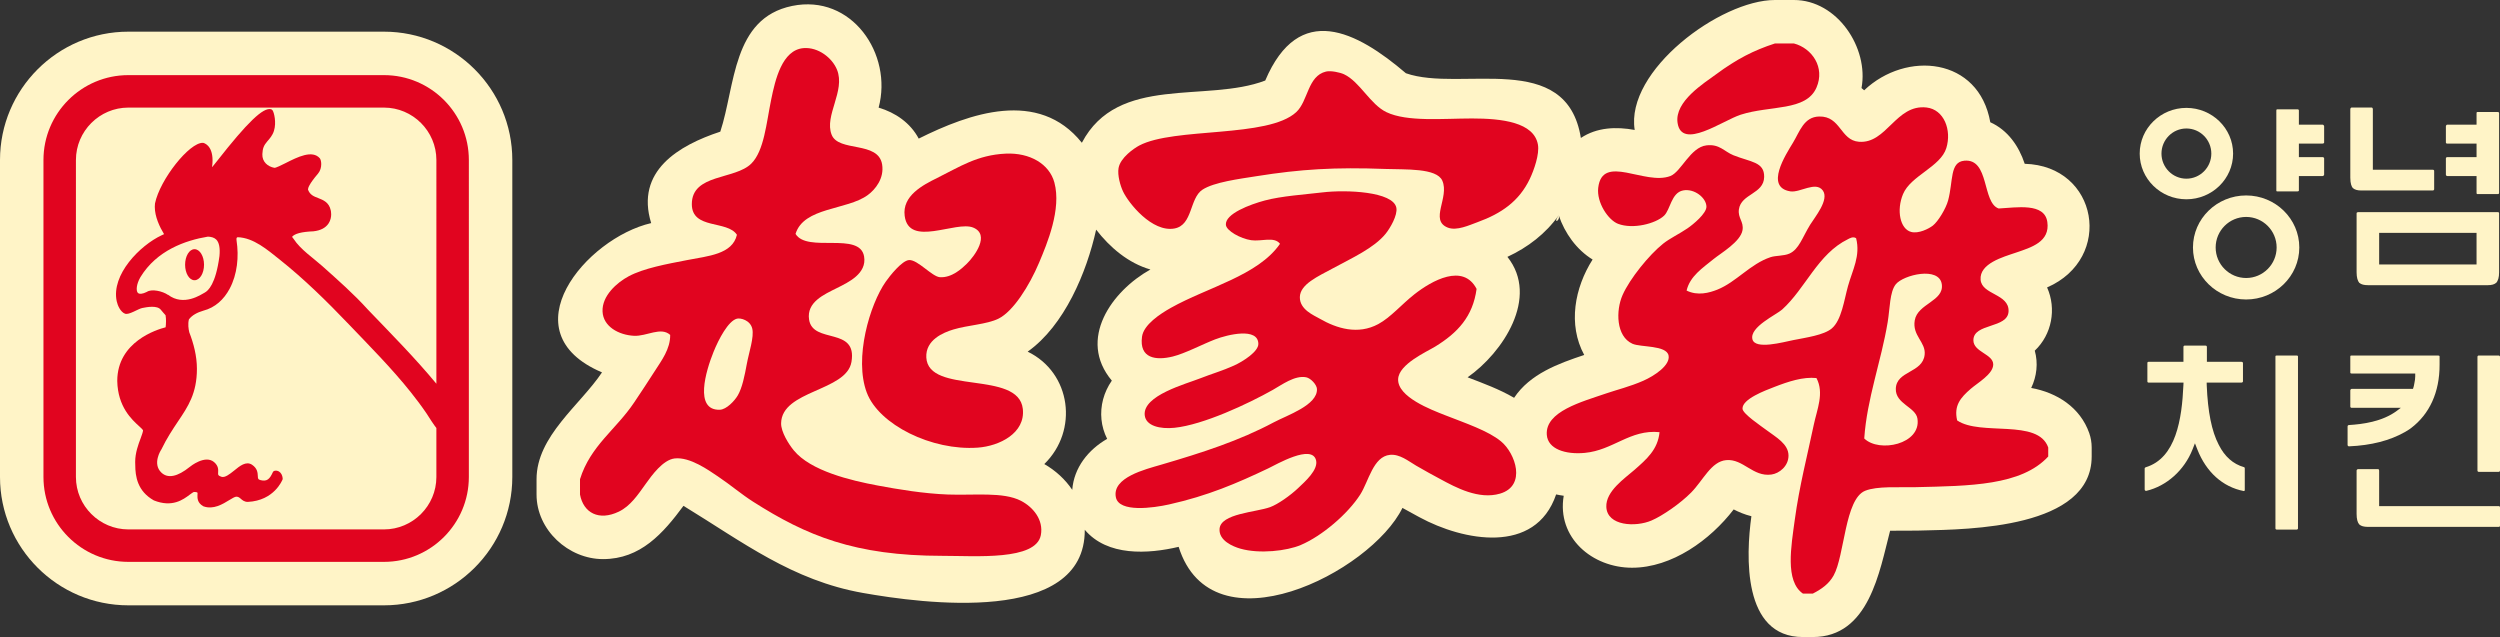 <?xml version="1.0" encoding="iso-8859-1"?>
<!-- Generator: Adobe Illustrator 16.0.0, SVG Export Plug-In . SVG Version: 6.00 Build 0)  -->
<!DOCTYPE svg PUBLIC "-//W3C//DTD SVG 1.1//EN" "http://www.w3.org/Graphics/SVG/1.1/DTD/svg11.dtd">
<svg version="1.1" id="&#x5716;&#x5C64;_1" xmlns="http://www.w3.org/2000/svg" xmlns:xlink="http://www.w3.org/1999/xlink" x="0px"
	 y="0px" width="545.082px" height="138.897px" viewBox="0 0 545.082 138.897" style="enable-background:new 0 0 545.082 138.897;"
	 xml:space="preserve">
<rect x="0" y="0" width="545.082" height="138.897" fill="#333333" stroke="none"/>
<path style="fill:#FFF4C7;" d="M513.019,41.016c0.383,0.34,0.979,0.515,1.774,0.515h15.644c0.153,0,0.291-0.131,0.291-0.286v-3.979
	c0-0.155-0.138-0.258-0.291-0.258h-13.078V23.803c0-0.155-0.103-0.362-0.256-0.362h-4.367c-0.156,0-0.293,0.207-0.293,0.362v14.926
	c0,1.354,0.299,1.977,0.545,2.261C512.995,40.998,513.008,41.008,513.019,41.016"/>
<path style="fill:#FFF4C7;" d="M533.577,38.384h6.393v3.694c0,0.156,0.044,0.24,0.199,0.24h4.428c0.154,0,0.289-0.084,0.289-0.24
	V24.644c0-0.155-0.135-0.22-0.289-0.22h-4.428c-0.155,0-0.199,0.065-0.199,0.22v2.532h-6.393c-0.156,0-0.294,0.218-0.294,0.373
	v3.529c0,0.156,0.138,0.228,0.294,0.228h6.393v2.949h-6.393c-0.156,0-0.294,0.127-0.294,0.281v3.531
	C533.283,38.221,533.421,38.384,533.577,38.384"/>
<path style="fill:#FFF4C7;" d="M544.596,46.25h-30.435c-0.157,0-0.344,0.077-0.344,0.231v12.903c0,1.09,0.221,1.865,0.596,2.303
	c0.007,0.012,0.033,0.003,0.045,0.013c0.386,0.329,1.007,0.477,1.813,0.477h26.183c0.774,0,1.386-0.157,1.765-0.492
	c0.006-0.005,0.017-0.001,0.022-0.007c0.426-0.444,0.644-1.21,0.644-2.294V46.481C544.885,46.327,544.75,46.25,544.596,46.25
	 M539.969,57.655h-21.235v-6.882h21.235V57.655z"/>
<path style="fill:#FFF4C7;" d="M489.272,101.859c-2.394-0.682-4.232-2.324-5.515-4.886c-1.539-2.945-2.386-7.189-2.617-12.967
	l-0.014-0.593h7.606c0.153,0,0.309-0.117,0.309-0.271v-3.987c0-0.155-0.155-0.264-0.309-0.264h-7.558v-3.263
	c0-0.155-0.121-0.276-0.276-0.276h-4.565c-0.154,0-0.271,0.121-0.271,0.276v3.263h-7.629c-0.153,0-0.235,0.108-0.235,0.264v3.987
	c0,0.154,0.082,0.271,0.235,0.271h7.646l-0.026,0.596c-0.326,7.267-1.571,15.867-8.228,17.874c-0.117,0.035-0.217,0.146-0.217,0.271
	v4.595c0,0.085,0.057,0.166,0.125,0.22c0.065,0.053,0.164,0.072,0.25,0.053c4.422-1.048,8.274-4.506,10.057-9.024l0.529-1.345
	l0.526,1.345c1.944,4.944,5.526,8.162,10.088,9.062c0.019,0.003,0.037,0.005,0.056,0.005c0.063,0,0.084-0.022,0.135-0.064
	c0.063-0.053,0.06-0.132,0.06-0.216v-4.654C489.434,102.003,489.393,101.893,489.272,101.859"/>
<path style="fill:#FFF4C7;" d="M500.736,77.514h-4.338c-0.153,0-0.278,0.043-0.278,0.198v37.499c0,0.155,0.125,0.254,0.278,0.254
	h4.338c0.156,0,0.3-0.099,0.3-0.254V77.712C501.036,77.557,500.893,77.514,500.736,77.514"/>
<path style="fill:#FFF4C7;" d="M544.801,77.514h-4.354c-0.155,0-0.28,0.126-0.28,0.281V102.6c0,0.155,0.125,0.28,0.28,0.28h4.354
	c0.154,0,0.281-0.125,0.281-0.28V77.795C545.082,77.64,544.955,77.514,544.801,77.514"/>
<path style="fill:#FFF4C7;" d="M524.932,93.853c0.421-0.282,0.662-0.421,0.757-0.517c4.047-3.069,6.219-7.821,6.219-13.757v-1.878
	c0-0.155-0.198-0.188-0.353-0.188h-18.836c-0.151,0-0.276,0.032-0.276,0.188v3.529c0,0.154,0.125,0.217,0.276,0.217h13.879v0.629
	c0,0.457-0.062,0.89-0.174,1.423c-0.065,0.473-0.178,0.886-0.31,1.285l-0.019,0.005h-13.36c-0.157,0-0.293,0.184-0.293,0.338v3.53
	c0,0.154,0.136,0.262,0.293,0.262h10.717l-0.827,0.626c-3.229,2.419-7.545,2.946-10.5,3.129c-0.147,0.009-0.277,0.136-0.277,0.283
	v4.077c0,0.076,0.048,0.149,0.104,0.202c0.048,0.05,0.126,0.078,0.199,0.078h0.011c4.817-0.202,8.918-1.254,12.196-3.125
	C524.426,94.165,524.553,94.087,524.932,93.853"/>
<path style="fill:#FFF4C7;" d="M544.836,110.353h-26.104v-7.752c0-0.155-0.076-0.312-0.23-0.312h-4.373
	c-0.153,0-0.313,0.156-0.313,0.312v9.439c0,1.14,0.209,1.9,0.6,2.325c0.007,0.007,0.022,0.01,0.027,0.017
	c0.366,0.324,0.995,0.492,1.803,0.492h28.59c0.156,0,0.246-0.118,0.246-0.272v-3.963
	C545.082,110.484,544.992,110.353,544.836,110.353"/>
<path style="fill:#FFF4C7;" d="M506.408,27.176h-5.176v-3.093c0-0.154-0.131-0.249-0.285-0.249h-4.426
	c-0.156,0-0.205,0.095-0.205,0.249v17.438c0,0.155,0.049,0.207,0.205,0.207h4.426c0.154,0,0.285-0.052,0.285-0.207v-3.137h5.176
	c0.154,0,0.33-0.17,0.33-0.325V34.53c0-0.155-0.176-0.275-0.33-0.275h-5.176v-2.949h5.176c0.154,0,0.33-0.08,0.33-0.234v-3.53
	C506.738,27.387,506.563,27.176,506.408,27.176"/>
<path style="fill:#FFF4C7;" d="M476.706,43.45c5.612,0,10.182-4.469,10.182-9.963c0-5.494-4.569-9.964-10.182-9.964
	c-5.613,0-10.181,4.47-10.181,9.964C466.525,38.981,471.093,43.45,476.706,43.45 M476.706,28.014c2.995,0,5.436,2.454,5.436,5.473
	c0,3.017-2.44,5.472-5.436,5.472c-2.994,0-5.435-2.455-5.435-5.472C471.271,30.468,473.712,28.014,476.706,28.014"/>
<path style="fill:#FFF4C7;" d="M489.732,42.614c-6.393,0-11.594,5.087-11.594,11.341c0,6.254,5.201,11.341,11.594,11.341
	c6.392,0,11.591-5.087,11.591-11.341C501.323,47.701,496.124,42.614,489.732,42.614 M489.732,60.613
	c-3.666,0-6.647-2.987-6.647-6.658c0-3.671,2.981-6.657,6.647-6.657s6.648,2.986,6.648,6.657
	C496.381,57.626,493.398,60.613,489.732,60.613"/>
<path style="fill:#FFF4C7;" d="M455.521,94.425c-1.972-5.607-7.039-8.827-12.653-9.839c1.217-2.527,1.541-5.413,0.78-8.131
	c3.731-3.52,4.767-9.125,2.685-13.786c14.61-6.349,11.135-26.525-4.879-26.956c-1.283-3.876-3.683-7.335-7.506-9.06
	c-2.496-14.158-18.308-15.672-27.505-6.96c-0.182-0.166-0.371-0.332-0.571-0.498C407.496,10.456,400.595,0,391.129,0H387
	c-11.908,0-32.649,15.414-30.582,28.334c-4.012-0.744-8.233-0.591-11.737,1.746c-3.113-19.404-26.17-9.912-38.146-14.11
	C295.799,6.8,283.22,0.247,275.864,17.561c-12.836,4.897-32.138-1.383-39.983,13.566c-9.455-11.813-24.528-6.411-35.571-0.906
	c-1.824-3.438-5.085-5.672-8.74-6.757c3.134-11.689-5.881-24.845-18.871-22.166c-13.061,2.693-12.354,17.435-15.65,27.408
	c-9.05,2.979-18.571,8.567-15.073,19.937c-14.179,3.274-31.424,23.75-10.721,32.55c-4.739,7.111-14.271,13.888-14.271,23.289v3.343
	c0,7.741,6.957,14.079,14.496,14.079c8.18,0,13.104-5.62,17.54-11.614c12.933,7.9,23.708,16.265,39.143,18.995
	c12.755,2.257,48.468,7.142,48.352-13.775c4.926,5.831,13.775,5.295,20.469,3.719c7.286,23.117,41.901,5.597,48.796-8.488
	c1.167,0.655,2.289,1.263,3.255,1.786l0.534,0.287c9.367,5.072,25.201,8.271,29.72-5.015c0.537,0.119,1.088,0.217,1.653,0.293
	c-1.541,9.152,6.222,15.691,14.899,15.691c8.695,0,17.054-6.049,22.162-12.713c1.07,0.556,2.358,1.113,3.86,1.484
	c-1.18,8.526-2.006,26.342,11.23,26.342h2.163c12.289,0,14.55-14.389,16.849-23.179c1.931-0.048,3.863,0.02,5.795-0.025l1.213-0.029
	c10.181-0.236,36.941-0.468,36.941-16.129v-1.967C456.056,96.497,455.873,95.435,455.521,94.425
	C454.608,91.83,455.873,95.435,455.521,94.425 M339.853,46.938c1.289,3.857,3.883,7.504,7.385,9.646
	c-3.896,6.139-5.442,14.144-1.827,20.809c-5.671,1.889-11.813,4.126-15.289,9.342c-3.199-1.872-6.692-3.148-10.136-4.47
	c7.666-5.361,15.707-17.433,8.677-26.264C333.095,53.95,337.022,50.955,339.853,46.938
	C340.267,48.182,338.435,48.948,339.853,46.938 M240.156,91.458c0.143,1.438,0.555,2.88,1.24,4.229
	c-4.103,2.359-7.25,6.259-7.609,11.115c-1.534-2.28-3.626-4.207-6.096-5.62c7.501-7.295,5.888-19.905-3.625-24.509
	c8.018-5.686,12.875-17.303,14.928-26.601c3.008,3.887,7.031,7.312,11.834,8.689c-8.401,4.67-15.974,15.199-8.414,24.229
	C240.658,85.527,239.861,88.489,240.156,91.458C240.299,92.895,239.861,88.489,240.156,91.458"/>
<path style="fill-rule:evenodd;clip-rule:evenodd;fill:#E1041F;" d="M387,9.475h4.13c3.946,1.036,6.85,5.218,4.914,9.635
	c-2.269,5.184-10.072,3.824-16.517,5.899c-3.929,1.267-12.884,7.812-13.765,1.77c-0.681-4.688,5.804-8.656,8.457-10.618
	C378.611,12.912,382.388,10.96,387,9.475"/>
<path style="fill-rule:evenodd;clip-rule:evenodd;fill:#E1041F;" d="M446.581,97.567v1.967c-5.869,6.364-17.136,6.403-28.907,6.685
	c-3.673,0.089-8.384-0.278-11.011,0.786c-4.457,1.809-4.449,14.124-6.881,18.484c-1.013,1.815-2.582,2.932-4.524,3.932h-2.164
	c-3.947-2.72-2.548-10.358-1.769-16.124c0.983-7.271,2.733-13.978,4.129-20.646c0.719-3.425,2.323-6.948,0.59-10.225
	c-2.916-0.3-6.073,0.733-9.241,1.966c-1.902,0.741-6.959,2.597-6.88,4.72c0.039,1.115,4.093,3.805,5.308,4.719
	c1.959,1.474,4.722,2.953,4.722,5.506c0,2.292-2,3.896-3.738,4.129c-4.041,0.544-6.127-3.469-9.833-3.146
	c-3.3,0.288-5.018,4.393-7.667,7.078c-2.284,2.313-6.18,5.04-8.653,6.097c-3.463,1.479-9.635,1.185-9.83-2.95
	c-0.164-3.449,4.063-6.279,6.095-8.062c2.678-2.349,5.142-4.455,5.506-8.259c-6.437-0.643-10.09,3.949-16.321,4.522
	c-4.214,0.388-8.023-0.84-8.257-3.933c-0.39-5.098,7.617-7.201,12.978-9.045c2.254-0.776,5.17-1.479,8.062-2.753
	c2.438-1.074,5.931-3.393,5.506-5.506c-0.461-2.286-6.073-1.757-7.866-2.557c-3.611-1.61-3.644-7.266-2.164-10.618
	c1.576-3.566,5.781-8.76,8.851-11.208c1.455-1.161,3.563-2.15,5.308-3.343c1.272-0.868,4.141-3.249,4.129-4.719
	c-0.013-1.922-2.644-4.032-5.113-3.539c-2.559,0.511-2.758,4.215-4.129,5.505c-1.842,1.737-6.78,3.008-10.026,1.769
	c-2.146-0.817-4.707-4.646-4.326-7.865c0.892-7.536,10.209-0.425,15.731-2.556c2.354-0.909,4.336-6.261,7.863-6.685
	c2.856-0.344,3.879,1.351,5.901,2.163c3.731,1.498,6.742,1.407,6.685,4.719c-0.063,3.76-5.022,3.623-5.508,7.079
	c-0.263,1.897,1.098,2.651,0.79,4.522c-0.422,2.538-4.735,5.021-6.293,6.292c-2.437,1.987-5.161,3.744-5.901,6.883
	c2.416,1.205,4.983,0.484,6.687-0.197c4.153-1.659,7.194-5.61,11.601-7.078c1.17-0.391,2.899-0.241,4.131-0.787
	c2.097-0.931,2.812-3.518,4.522-6.292c1.029-1.67,4.228-5.474,2.754-7.472c-1.545-2.094-4.967,0.536-7.081,0.196
	c-5.617-0.904-0.998-7.995,0.59-10.618c1.463-2.415,2.356-5.625,5.703-5.703c4.709-0.108,4.588,5.17,8.651,5.506
	c6.073,0.503,8.063-8.228,14.748-7.472c3.84,0.434,5.528,4.934,4.325,8.849c-1.258,4.099-7.76,6.007-9.437,10.028
	c-1.475,3.532-0.647,7.622,1.769,8.258c1.625,0.429,3.828-0.689,4.72-1.376c1.14-0.879,2.864-3.711,3.342-5.506
	c1.136-4.261,0.326-8.36,3.541-8.651c5.515-0.5,3.83,9.153,7.472,10.421c3.879-0.197,10.021-1.325,10.617,2.95
	c0.602,4.307-3.431,5.512-6.88,6.685c-2.756,0.936-7.959,2.36-7.67,5.899c0.269,3.307,6.233,3.036,6.097,6.882
	c-0.14,3.799-7.642,2.524-7.67,6.292c-0.019,2.609,4.344,3.012,4.325,5.309c-0.019,2.096-3.394,3.986-4.914,5.31
	c-2.183,1.894-3.711,3.627-2.95,6.882C431.831,95.144,444.348,91.212,446.581,97.567 M402.926,52.145
	c-6.587,3.215-9.23,10.703-14.353,15.337c-1.263,1.142-7.152,3.816-6.488,6.489c0.58,2.333,6.694,0.625,8.847,0.196
	c2.908-0.58,6.731-1.096,8.457-2.556c2.141-1.816,2.682-6.178,3.537-9.242c1.008-3.595,2.741-6.566,1.77-10.422
	C404.048,51.472,403.234,51.995,402.926,52.145 M418.068,91.275c-0.389-2.537-4.799-3.191-4.719-6.489
	c0.094-4.007,5.877-3.4,6.291-7.473c0.28-2.743-2.74-4.099-2.162-7.472c0.627-3.669,6.424-4.153,5.899-7.865
	c-0.56-3.954-8.373-2.048-10.028,0c-1.349,1.67-1.274,5.277-1.771,8.259c-1.429,8.605-4.519,16.649-5.112,25.365
	C409.715,98.791,418.919,96.852,418.068,91.275"/>
<path style="fill-rule:evenodd;clip-rule:evenodd;fill:#E1041F;" d="M126.46,107.825v-3.343c2.27-7.298,7.861-10.835,11.797-16.714
	c1.53-2.285,3.053-4.583,4.522-6.883c1.446-2.26,3.394-4.813,3.344-7.865c-2.03-1.84-5.129,0.332-7.866,0.197
	c-3.351-0.166-6.746-2.016-6.882-5.31c-0.139-3.409,3.117-6.287,5.703-7.669c3.31-1.769,8.308-2.669,12.781-3.539
	c4.538-0.881,9.845-1.253,10.814-5.505c-2.088-3.236-9.831-1.077-9.831-6.686c0-6.657,9.405-5.275,12.978-8.849
	c2.79-2.789,3.265-8.799,4.326-13.961c0.867-4.226,2.349-10.844,7.078-11.208c3.195-0.245,6.234,2.143,7.275,4.72
	c1.87,4.626-2.812,9.989-1.179,14.157c1.515,3.868,10.173,1.309,11.012,6.49c0.49,3.02-1.469,5.462-3.147,6.684
	c-4.535,3.305-13.93,2.586-15.73,8.456c2.533,4.211,14-0.58,14.945,4.916c0.644,3.755-3.428,5.639-5.901,6.882
	c-2.824,1.42-6.669,3.064-6.095,6.882c0.816,5.414,10.57,1.476,9.242,9.242c-1.1,6.425-15.217,6.146-15.337,13.371
	c-0.03,1.879,1.632,4.528,2.753,5.898c3.678,4.498,12.432,6.575,18.287,7.67c4.44,0.828,9.983,1.765,15.337,1.966
	c5.724,0.214,12.044-0.631,15.928,1.376c2.592,1.339,4.96,4.112,4.325,7.473c-1.059,5.599-14.242,4.521-21.433,4.521
	c-19.166,0-29.71-4.421-41.294-11.798c-2.572-1.638-4.944-3.682-7.668-5.505c-2.058-1.379-6.109-4.304-9.437-3.934
	c-2.547,0.284-5.001,3.7-6.293,5.506c-1.74,2.433-3.37,4.887-5.898,6.096C130.568,113.639,127.208,111.823,126.46,107.825
	 M155.563,76.756c-1.652,4.095-4.263,12.752,1.375,12.584c1.451-0.043,3.242-1.95,3.934-3.146c0.964-1.669,1.476-4.226,1.966-6.882
	c0.457-2.484,1.621-5.83,1.18-7.668c-0.445-1.856-2.584-2.364-3.344-2.163C158.779,69.98,156.708,73.911,155.563,76.756"/>
<path style="fill-rule:evenodd;clip-rule:evenodd;fill:#E1041F;" d="M219.271,33.498c5.277-0.248,9.523,2.254,10.618,6.292
	c1.573,5.808-1.561,13.271-3.343,17.5c-2.091,4.963-5.619,10.602-8.849,12.191c-2.53,1.246-6.664,1.404-9.831,2.36
	c-2.197,0.663-6.099,2.264-5.9,6.096c0.43,8.224,20.082,2.68,21.041,11.208c0.594,5.298-5.095,8.116-9.832,8.455
	c-10.005,0.717-21.54-4.997-24.186-11.994c-2.827-7.479,0.659-19.242,4.13-24.187c0.849-1.21,3.541-4.645,5.111-4.719
	c1.864-0.088,4.994,3.617,6.686,3.736c2.591,0.181,4.805-1.876,5.9-2.95c1.685-1.654,5.125-6.317,1.376-7.865
	c-3.767-1.556-14.04,4.424-14.944-2.556c-0.567-4.377,3.951-6.712,7.079-8.258C209.202,36.396,213.059,33.789,219.271,33.498"/>
<path style="fill-rule:evenodd;clip-rule:evenodd;fill:#E1041F;" d="M289.11,15.603c1.053-0.255,3.098,0.198,3.932,0.59
	c3.447,1.621,5.695,6.555,9.242,8.259c4.517,2.17,12.387,1.377,18.68,1.377c6.5,0,13.49,0.822,14.355,5.702
	c0.366,2.078-0.851,5.54-1.771,7.471c-2.329,4.882-6.206,7.554-11.403,9.439c-1.782,0.645-4.541,1.955-6.489,1.18
	c-4.037-1.606,0.414-6.56-1.181-10.225c-1.222-2.806-8.11-2.397-12.388-2.557c-11.021-0.413-18.528,0.046-28.12,1.574
	c-3.739,0.595-9.281,1.295-11.797,2.949c-2.847,1.873-2.084,7.721-6.096,8.456c-4.886,0.893-10.009-5.522-11.209-8.063
	c-0.61-1.294-1.25-3.56-0.982-5.112c0.389-2.26,3.353-4.298,4.521-4.916c7.624-4.031,28.052-1.585,34.216-7.275
	C285.239,22.035,285.073,16.58,289.11,15.603"/>
<path style="fill-rule:evenodd;clip-rule:evenodd;fill:#E1041F;" d="M321.945,62.992c-0.812,6.029-4.143,9.588-9.043,12.585
	c-1.893,1.155-7.922,3.825-8.062,7.079c-0.17,3.898,7.201,6.677,10.222,7.864c4.517,1.774,9.354,3.375,12.194,5.703
	c3.168,2.598,5.621,9.693-0.198,11.404c-4.638,1.364-9.646-1.342-12.978-3.146c-1.511-0.818-3.453-1.857-5.31-2.95
	c-1.713-1.008-3.576-2.561-5.703-2.359c-3.672,0.346-4.653,5.781-6.487,8.652c-2.666,4.175-8.287,9.024-12.979,11.011
	c-3.041,1.289-9.004,1.985-13.173,0.787c-1.606-0.461-4.726-1.75-4.523-4.326c0.263-3.337,7.901-3.596,11.013-4.719
	c1.716-0.621,4.455-2.574,6.095-4.13c1.537-1.459,4.452-4.01,3.932-6.096c-0.897-3.61-8.684,0.942-10.42,1.77
	c-6.818,3.246-13.206,5.989-21.629,7.865c-3.413,0.761-10.933,1.833-11.603-1.572c-0.849-4.314,6.448-6.088,9.832-7.079
	c9.158-2.684,17.083-5.248,24.579-9.241c2.938-1.566,9.588-3.749,9.437-7.276c-0.037-0.927-1.332-2.353-2.358-2.556
	c-2.457-0.487-5.32,1.651-7.274,2.753c-5.345,3.015-15.15,7.614-21.434,8.259c-3.112,0.318-6.253-0.387-6.49-2.754
	c-0.428-4.315,8.987-6.789,12.193-8.062c2.235-0.887,4.851-1.648,7.276-2.753c2.086-0.95,5.323-3.064,5.309-4.719
	c-0.03-3.653-6.678-2.047-9.438-0.983c-2.743,1.057-6.551,3.078-9.241,3.736c-3.634,0.889-7.328,0.444-6.687-4.326
	c0.351-2.619,3.932-4.964,6.293-6.292c7.973-4.484,19.01-7.026,23.793-13.961c-1.256-1.662-4.06-0.458-6.293-0.787
	c-2.316-0.341-5.387-2.045-5.506-3.343c-0.215-2.425,5.311-4.462,8.458-5.309c3.651-0.984,8.846-1.32,12.584-1.77
	c5.161-0.619,15.442-0.207,16.125,3.344c0.311,1.621-1.353,4.466-2.361,5.702c-2.536,3.101-7.323,5.258-11.405,7.472
	c-3.3,1.789-7.211,3.49-7.274,6.293c-0.063,2.738,3.043,3.977,4.325,4.718c3.718,2.146,8.347,3.574,12.779,1.18
	c2.713-1.465,5.092-4.31,7.868-6.488C312.208,61.167,319.027,57.352,321.945,62.992"/>
<path style="fill:#FFF4C7;" d="M83.721,6.905H27.982C12.554,6.905,0,19.457,0,34.885v69.117c0,15.429,12.554,27.98,27.982,27.98
	h55.739c15.428,0,27.98-12.552,27.98-27.98V34.885C111.701,19.457,99.149,6.905,83.721,6.905"/>
<path style="fill:#E1041F;" d="M42.411,54.33c-1.143,0-2.052,1.524-2.052,3.388c0,1.87,0.909,3.382,2.052,3.382
	c1.153,0,2.075-1.512,2.075-3.382C44.486,55.854,43.564,54.33,42.411,54.33"/>
<path style="fill:#E1041F;" d="M83.721,16.38H27.981c-10.203,0-18.505,8.301-18.505,18.505v69.116
	c0,10.203,8.302,18.505,18.505,18.505h55.739c10.203,0,18.505-8.302,18.505-18.505V34.886C102.226,24.682,93.923,16.38,83.721,16.38
	 M36.628,64.259l0.036,0.058c-1.245-0.866-3.639-1.377-4.642-0.676c-0.919,0.465-1.644,0.541-1.968,0.21
	c-0.426-0.456-0.326-1.903,0.566-3.431c3.54-5.812,9.777-8.01,14.704-8.826c0.718,0.029,1.361,0.187,1.82,0.63
	c0.633,0.626,0.875,1.849,0.707,3.594c-0.82,6.199-2.488,7.588-3.219,7.981C43.874,64.201,40.066,66.889,36.628,64.259
	 M95.146,83.663C93.168,81.256,94.525,82.905,95.146,83.663v0.004c-4.676-5.65-9.857-10.874-14.93-16.161
	c-3.066-3.397-6.523-6.431-9.927-9.478c-2.024-1.805-4.761-3.621-6.254-5.913c-0.106-0.164-0.227-0.322-0.359-0.474
	c0.566-0.707,2.087-1.103,4.649-1.207c1.568-0.167,2.657-0.752,3.292-1.687c0.469-0.686,0.592-1.461,0.592-2.016
	c0-0.516-0.092-0.846-0.092-0.872c-0.385-1.766-1.641-2.243-2.737-2.675c-0.973-0.367-1.796-0.696-2.221-1.83v-0.077
	c0-0.251,0.192-1.095,2.189-3.435c0.507-0.6,0.693-1.386,0.693-2.054c0-0.521-0.112-0.983-0.281-1.243
	c-1.635-1.945-4.886-0.305-7.501,1.019c-0.903,0.441-2.137,1.083-2.451,1.021c-1.377-0.245-2.682-1.276-2.604-2.982
	c0.057-1.288,0.319-1.899,1.075-2.784c0.535-0.611,1.133-1.284,1.445-2.266c0.594-1.852,0.016-4.077-0.295-4.494
	c-0.076-0.107-0.224-0.223-0.346-0.251c-1.711-0.427-5.134,2.85-11.782,11.337l-0.978,1.217c0,0-0.058,0.05-0.085,0.066
	c0.074-0.535,0.106-1.008,0.106-1.447c0-3.424-1.978-3.833-2.079-3.838c-2.971-0.133-9.4,8.016-10.469,13.212
	c-0.019,0.254-0.045,0.486-0.045,0.732c0,2.18,1.072,4.407,2.02,5.965c-0.178,0.079-0.35,0.158-0.508,0.238
	c-4.745,2.208-11.045,8.601-9.816,14.393c0.198,0.931,0.831,2.346,1.814,2.714c0.862,0.323,2.821-1.048,3.75-1.24
	c1.037-0.213,3.285-0.624,4.061,0.388c0.256,0.334,0.646,0.749,1.027,1.191c0.071,0.431,0.098,0.876,0.098,1.287
	c0,0.553-0.051,1.031-0.085,1.338c-1.876,0.479-10.546,3.132-10.546,11.706c0.115,5.656,3.18,8.421,4.812,9.902
	c0.332,0.312,0.729,0.669,0.79,0.803c0.015,0.007,0.015,0.054,0.015,0.083c0,0.315-0.307,1.123-0.526,1.732
	c-0.505,1.345-1.183,3.151-1.183,5.143c0,0.191,0.006,0.398,0.016,0.598c0,2.563,0.47,5.766,4.064,7.784
	c4.011,1.597,6.39-0.186,7.809-1.253c0.335-0.244,0.773-0.571,0.926-0.593c0.614,0,0.752,0.131,0.752,0.131
	c0.054,0.057,0.037,0.324,0.013,0.498c-0.013,0.636-0.078,1.709,1.237,2.463c0.029,0,0.053,0.044,0.093,0.047
	c2.142,0.763,4.153-0.479,5.619-1.375c0.556-0.352,1.227-0.738,1.513-0.738c0.439,0,0.671,0.189,0.972,0.446
	c0.356,0.312,0.789,0.695,1.539,0.695c5.76-0.28,7.508-4.726,7.59-4.907c0.017-0.079,0.031-0.18,0.017-0.264
	c-0.078-0.659-0.351-1.167-0.795-1.45c-0.322-0.198-0.698-0.246-1.047-0.142c-0.146,0.063-0.253,0.142-0.304,0.288
	c-0.656,1.449-1.26,2.098-2.666,1.729c-0.572-0.154-0.588-0.312-0.612-0.938c-0.033-0.641-0.068-1.618-1.25-2.414
	c-1.308-0.868-2.687,0.264-3.912,1.271c-0.998,0.794-2.013,1.605-2.775,1.35c-0.756-0.269-0.744-0.436-0.711-0.979
	c0.032-0.552,0.088-1.399-0.893-2.231c-1.954-1.65-5.173,0.947-5.306,1.061c-2.672,2.149-4.764,2.574-6.168,1.241
	c-2.031-1.92-0.127-4.891-0.039-5.001c1.22-2.53,2.51-4.443,3.621-6.114c2.24-3.315,4.158-6.18,4.158-11.521
	c0-2.795-0.723-5.541-1.664-7.956c-0.168-0.692-0.338-1.796-0.082-2.817c0.672-0.903,1.838-1.528,3.143-1.902
	c2.595-0.678,4.484-2.44,5.742-4.794c1.677-3.139,2.039-7.012,1.505-10.501l-0.005-0.031c-0.08-0.567,0.068-0.649,0.261-0.691
	c3.457,0.113,6.483,2.757,9.067,4.809c5.41,4.293,10.367,9.176,15.135,14.162c4.615,4.83,9.336,9.571,13.509,14.798
	c1.211,1.519,2.382,3.071,3.469,4.681c0.372,0.551,0.71,1.124,1.082,1.675c0.49,0.727,0.823,1.197,1.049,1.473v10.685
	c0,6.284-5.142,11.426-11.426,11.426H27.981c-6.284,0-11.427-5.142-11.427-11.426V34.886c0-6.286,5.143-11.427,11.427-11.427h55.739
	c6.284,0,11.426,5.141,11.426,11.427V83.663z"/>
</svg>
